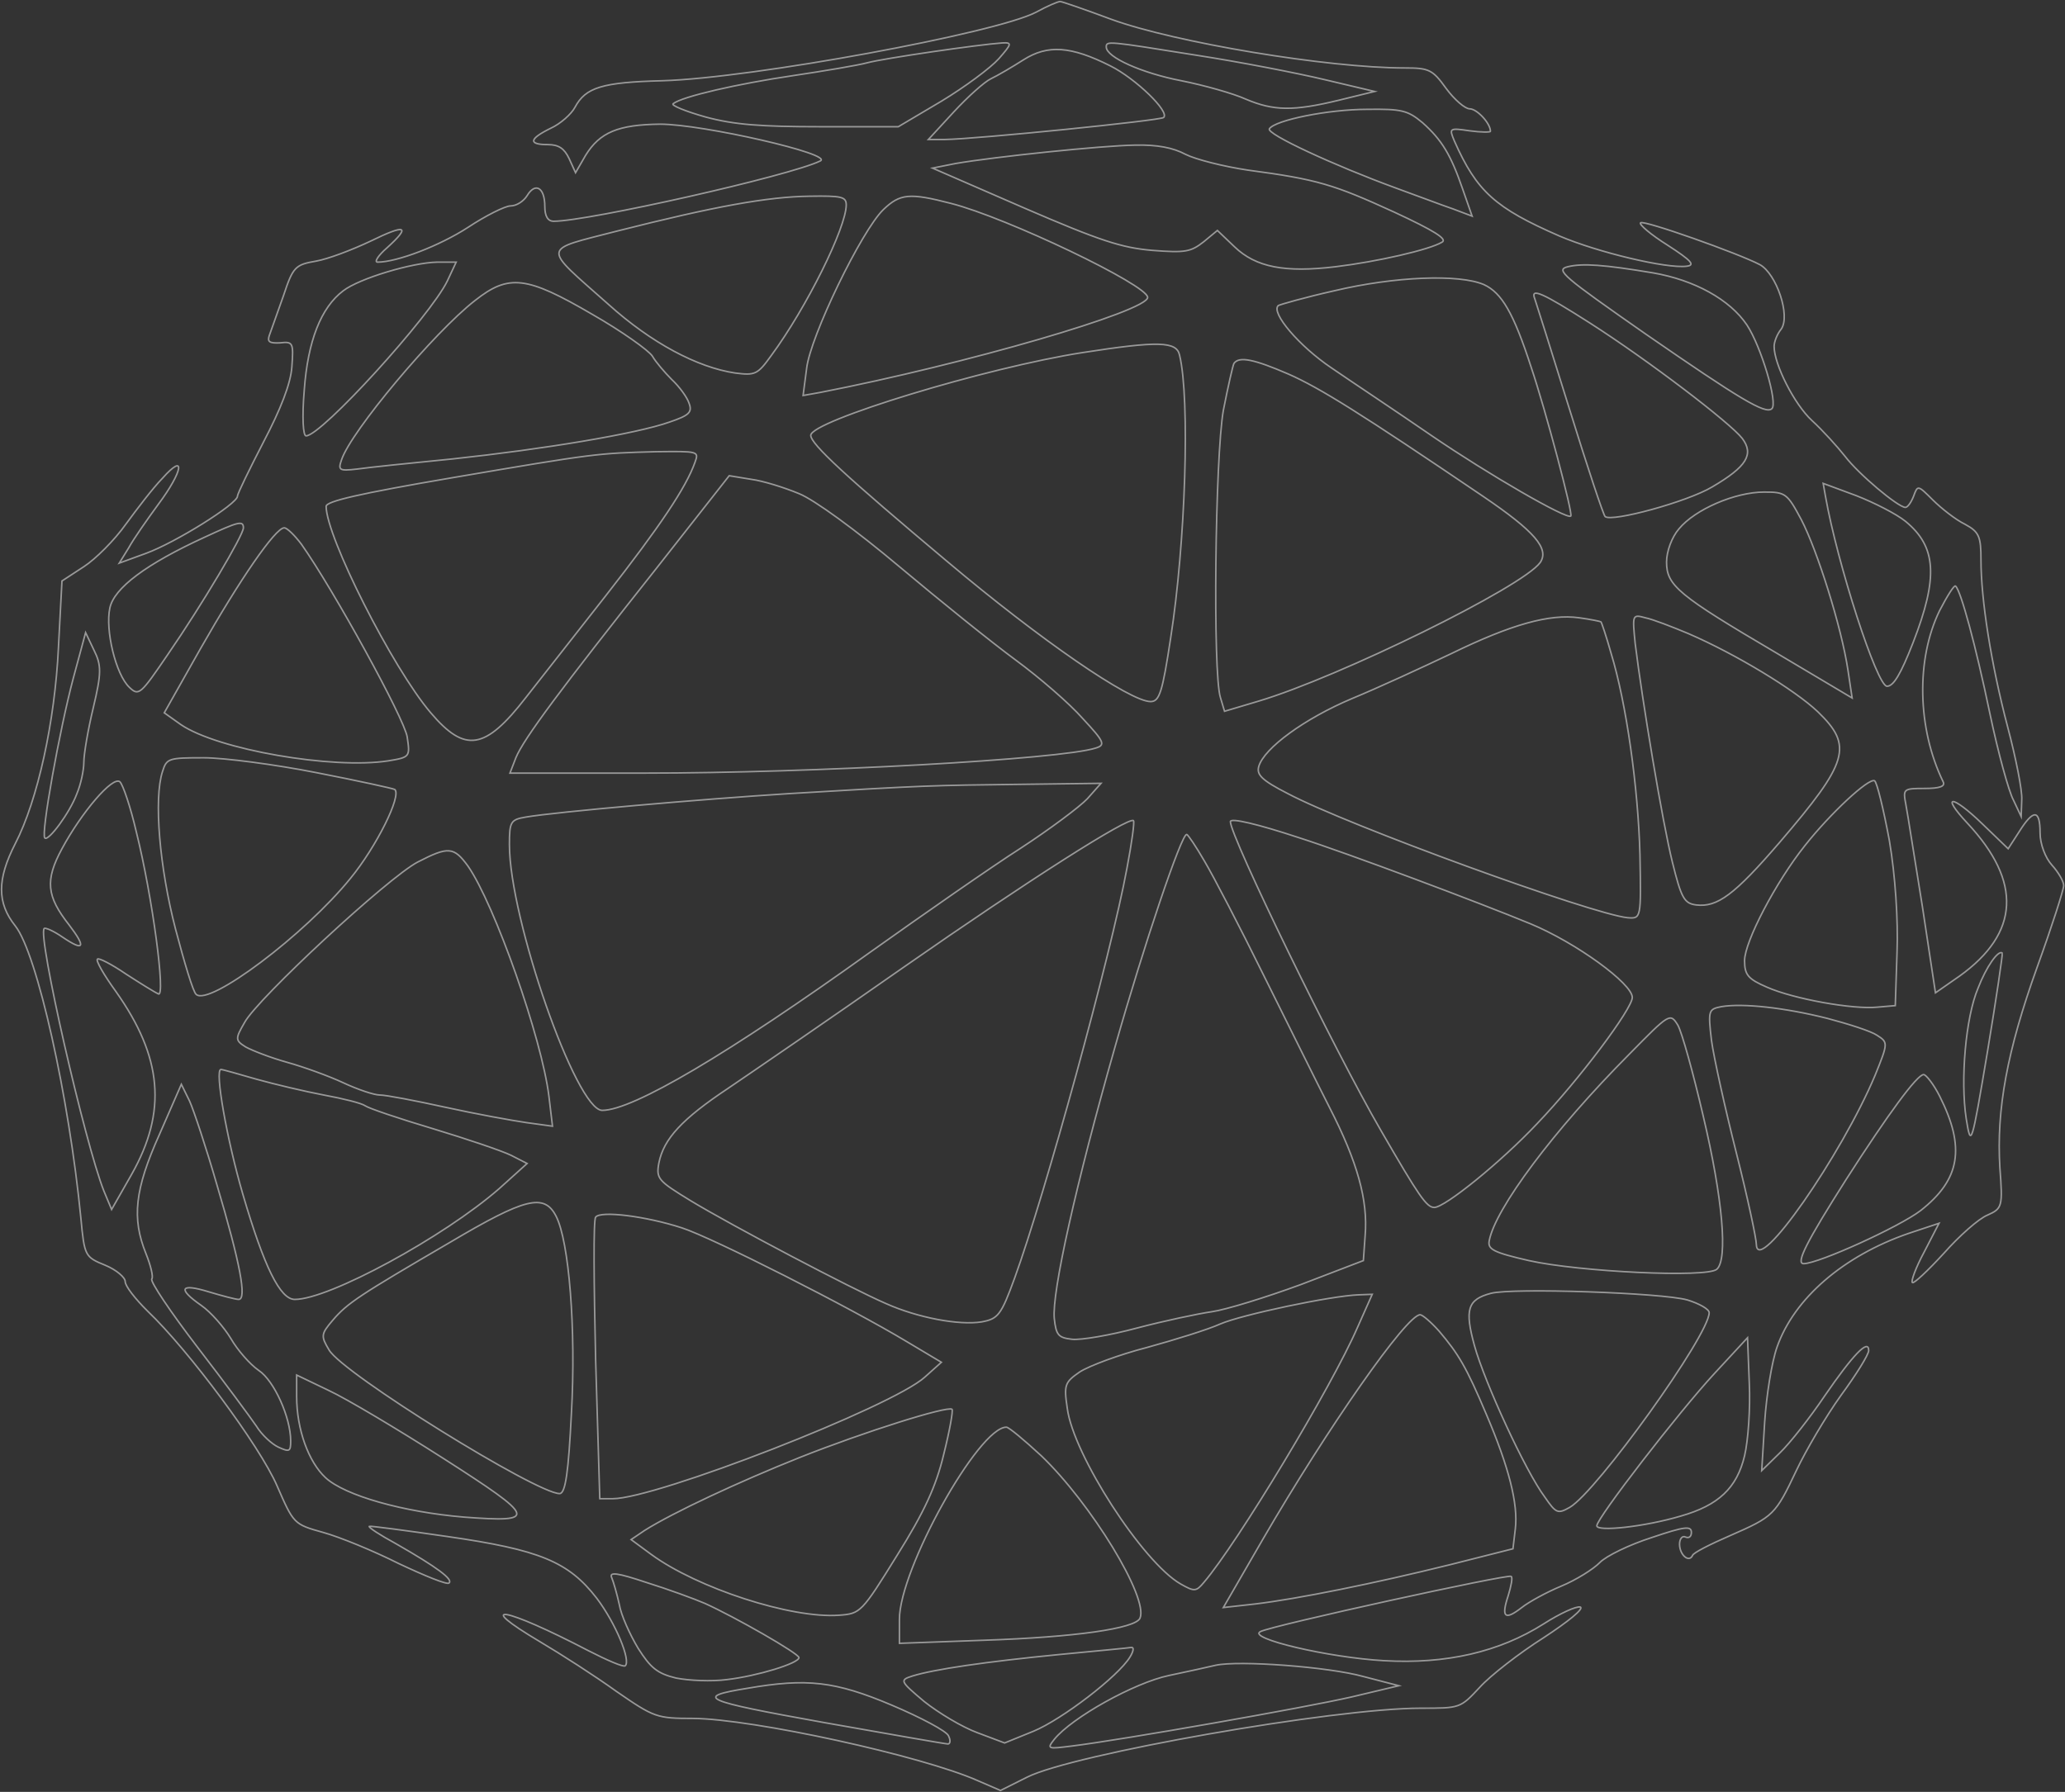 <svg width="1348" height="1170" viewBox="0 0 1348 1170" fill="none" xmlns="http://www.w3.org/2000/svg">
<rect x="0" y="0" width="1348" height="1170" fill="#333333" stroke="none"/>
<path d="M676.251 8.006C650.016 21.686 490.68 51.046 432.424 52.714C393.072 53.715 382.269 57.051 375.325 70.063C373.01 74.4 366.066 80.739 359.507 83.742C345.232 90.749 344.846 94.418 357.578 94.418C364.908 94.418 368.38 97.088 371.467 103.427L375.711 112.769L382.269 101.425C391.529 86.411 403.488 81.407 430.88 81.073C458.658 81.073 544.692 100.758 535.433 105.095C515.757 114.77 383.812 144.464 361.436 144.464C357.578 144.464 355.649 141.128 355.649 134.789C355.649 122.444 349.476 118.774 344.075 127.782C341.76 131.452 337.13 134.455 333.272 134.455C329.8 134.455 317.069 140.794 305.495 148.468C286.976 160.479 259.198 171.155 246.467 171.155C244.152 171.155 246.853 166.818 252.64 161.813C268.458 147.467 264.985 146.132 241.837 157.476C229.877 163.148 214.059 169.153 206.343 170.488C192.84 172.823 191.297 174.158 185.124 192.842C181.266 203.852 177.022 215.529 175.865 218.865C174.322 223.203 175.865 224.204 182.809 223.87C191.297 222.869 191.683 223.87 190.525 239.551C189.754 250.561 183.195 267.243 172.007 288.596C162.748 306.612 155.032 322.293 155.032 323.961C155.032 328.966 114.522 354.322 95.232 361.329L77.871 367.668L84.044 357.659C87.13 351.987 96.004 339.309 103.334 329.299C119.538 307.613 121.467 294.935 106.035 312.284C99.862 318.623 89.445 332.302 82.115 342.311C74.785 352.654 62.439 364.999 54.723 370.003L40.448 379.345L38.133 423.052C35.819 471.095 24.63 522.476 9.97 550.835C-1.99 574.189 -1.99 589.537 9.97 604.55C24.245 622.567 45.078 716.319 52.794 795.391C55.109 820.08 55.495 820.748 68.612 826.086C75.942 829.088 81.729 834.093 81.729 836.762C81.729 839.765 88.288 848.106 96.39 856.113C123.01 881.469 169.692 944.193 180.88 970.217C191.683 994.906 191.683 995.24 210.973 1000.58C221.775 1003.58 243.766 1012.59 260.356 1020.93C277.331 1028.94 291.992 1034.94 293.149 1033.61C295.85 1031.27 285.819 1023.6 258.427 1007.92C248.01 1002.25 240.294 997.242 241.066 996.574C241.451 996.241 264.6 999.244 291.992 1003.25C352.177 1011.92 371.081 1019.6 389.6 1043.62C401.945 1059.97 411.976 1084.32 408.118 1087.66C406.961 1088.66 396.158 1083.99 383.812 1077.65C329.414 1049.29 308.195 1045.62 352.562 1071.98C366.066 1079.98 388.442 1094.33 402.331 1104.34C427.022 1121.35 428.566 1122.02 452.485 1122.02C491.451 1122.36 601.791 1146.38 638.442 1162.73L653.103 1169.07L670.464 1160.39C700.171 1145.38 870.695 1115.35 927.408 1115.35C953.257 1115.35 953.257 1115.35 965.988 1101.67C972.933 1094 991.837 1079.32 1007.66 1069.31C1023.47 1058.96 1034.28 1050.29 1031.57 1049.29C1028.87 1048.62 1018.07 1053.63 1007.66 1060.3C978.72 1078.65 943.998 1086.66 903.488 1084.32C867.223 1082.32 813.597 1069.64 822.856 1065.3C830.572 1061.3 984.507 1027.6 986.436 1029.27C987.593 1029.94 986.436 1035.61 984.507 1041.95C979.877 1055.96 982.192 1058.3 993.38 1049.62C998.01 1045.95 1009.58 1039.61 1019.23 1035.61C1028.87 1031.61 1040.06 1024.6 1044.31 1020.26C1048.55 1015.93 1063.6 1008.59 1078.26 1003.91C1099.86 996.575 1104.11 996.241 1104.11 1000.58C1104.11 1003.25 1102.56 1004.58 1100.25 1003.58C1098.32 1002.58 1096.39 1004.58 1096.39 1008.25C1096.39 1015.26 1102.56 1020.6 1104.88 1015.59C1105.26 1013.92 1116.45 1008.25 1129.57 1002.58C1157.73 990.235 1158.89 989.234 1172.78 959.874C1178.95 946.863 1191.68 925.176 1201.71 911.163C1211.74 897.484 1219.85 884.472 1219.85 881.803C1219.85 873.796 1209.43 884.806 1191.3 911.163C1181.65 925.51 1168.53 942.192 1161.98 948.531L1150.02 960.208L1151.95 928.512C1153.1 911.163 1156.58 889.143 1160.05 879.468C1171.24 847.772 1203.26 820.08 1245.7 805.4L1265.76 798.727L1256.11 817.411C1250.71 827.42 1247.24 836.762 1248.4 837.429C1249.17 838.43 1258.43 829.756 1268.84 818.412C1278.87 807.068 1291.61 795.725 1297.39 793.389C1307.04 789.052 1307.42 788.051 1305.49 762.361C1303.18 724.66 1310.12 686.292 1329.8 631.575C1339.45 604.884 1347.16 580.862 1347.16 578.193C1347.16 575.524 1343.69 569.518 1339.45 564.847C1335.2 560.177 1331.73 551.168 1331.73 543.828C1331.73 528.481 1327.49 528.147 1318.23 542.827L1310.9 554.171L1293.92 537.823C1274.24 518.805 1266.53 518.472 1284.28 537.489C1320.16 575.858 1318.23 609.221 1279.26 637.247L1263.44 648.257L1254.95 592.206C1249.94 561.511 1245.31 531.484 1244.15 525.478C1242.22 515.136 1242.22 514.802 1256.5 514.802C1266.14 514.802 1270 513.467 1268.46 510.465C1251.48 475.433 1250.71 430.392 1266.14 398.696C1271.16 389.02 1275.79 381.68 1276.56 382.681C1280.03 385.684 1289.68 421.383 1298.94 465.757C1304.34 491.447 1311.28 516.804 1314.37 522.476L1319.38 533.152L1319.77 522.142C1320.16 516.136 1315.91 494.784 1310.51 474.432C1299.71 433.394 1293.15 391.356 1293.15 365.666C1293.15 350.319 1291.99 347.316 1282.73 342.311C1276.56 339.309 1267.3 331.968 1261.9 326.63C1251.87 316.621 1251.87 316.621 1249.17 323.961C1247.62 327.965 1245.31 331.301 1243.77 331.301C1238.75 330.968 1213.29 309.615 1204.41 297.937C1199.4 291.598 1189.75 280.922 1182.81 274.583C1171.24 263.906 1158.12 237.883 1158.12 226.205C1158.12 223.203 1160.05 218.198 1162.75 214.862C1168.92 206.187 1159.66 178.829 1148.86 172.823C1134.97 165.483 1072.86 143.463 1070.93 145.465C1069.77 146.466 1077.49 153.139 1088.67 160.145C1104.11 170.154 1106.81 173.157 1101.02 173.824C1087.9 175.492 1043.15 164.816 1018.07 154.14C976.019 135.79 964.059 125.113 949.399 92.083C945.927 83.742 945.927 83.409 959.43 85.41C966.76 86.411 972.933 86.411 972.933 85.744C972.933 80.406 964.059 71.064 959.43 71.064C956.343 71.064 949.399 65.058 943.998 57.718C935.124 45.374 932.809 44.373 916.992 44.373C866.451 44.373 766.914 27.691 725.634 12.677C708.658 6.338 693.226 1 692.069 1C690.564 1 683.581 4.003 676.251 8.006ZM651.984 38.367C646.583 44.373 629.993 56.718 614.561 66.059L586.397 82.741H535.857C496.505 82.741 479.144 81.407 460.626 76.402C447.508 72.732 437.863 68.728 439.407 67.728C445.194 63.057 481.459 54.716 517.725 49.377C537.786 46.375 559.777 42.705 565.95 41.036C577.138 38.034 639.252 29.026 654.299 28.025C660.819 27.691 660.433 28.692 651.984 38.367ZM780.803 36.032C808.967 40.369 846.775 47.709 864.908 52.047L897.316 59.72L874.168 65.392C844.075 72.732 831.343 72.398 813.211 64.725C805.109 61.055 786.205 55.717 771.158 52.714C745.309 47.709 722.161 37.367 722.161 30.694C722.161 26.69 722.547 26.69 780.803 36.032ZM724.862 43.038C741.451 51.379 763.828 73.066 759.584 76.736C756.883 78.738 638.056 90.749 616.837 91.082H606.035L622.624 73.066C631.884 63.057 642.686 53.381 646.93 51.379C651.174 49.377 660.819 43.706 668.149 39.035C683.967 29.026 699.013 30.026 724.862 43.038ZM928.566 80.072C941.297 91.416 947.084 101.091 954.8 123.445L960.973 141.128L948.627 136.457C941.683 134.121 925.093 127.782 911.205 122.778C871.081 108.098 826.328 87.412 828.643 84.076C832.501 78.404 867.223 71.397 892.3 71.397C915.063 71.064 918.921 72.065 928.566 80.072ZM773.859 100.758C780.418 104.094 798.936 108.765 814.754 111.1C859.893 117.106 870.695 120.442 910.047 138.459C935.896 150.47 945.155 156.141 941.297 158.143C932.809 163.148 899.245 170.822 871.853 174.158C838.674 178.162 819.769 174.492 805.88 161.146L794.692 150.47L785.819 157.81C777.331 164.482 773.859 165.15 752.254 163.482C732.192 161.813 717.918 157.142 668.535 135.79L608.735 109.766L623.782 106.763C648.859 102.426 718.689 95.086 741.066 94.752C755.34 94.418 765.796 96.42 773.859 100.758ZM552.408 133.788C552.408 148.468 526.559 200.849 503.411 232.211C494.538 244.555 492.995 245.223 479.877 243.555C455.186 239.884 425.093 223.87 397.316 198.847C353.334 159.811 352.948 163.815 403.103 150.803C466.374 134.789 501.096 128.45 528.488 128.116C549.322 127.782 552.408 128.45 552.408 133.788ZM620.695 132.787C657.346 142.129 749.167 186.169 749.167 194.176C749.167 203.184 629.955 237.883 535.433 256.233L524.245 258.235L526.559 240.552C528.874 219.866 562.439 150.47 576.714 136.79C587.516 126.448 593.689 125.78 620.695 132.787ZM291.992 183.5C280.803 206.521 209.816 284.592 199.785 284.592C197.856 284.592 197.084 272.581 198.627 254.565C200.942 222.869 209.43 200.849 224.09 189.839C234.507 181.832 268.843 171.489 285.433 171.155H297.779L291.992 183.5ZM1079.03 178.162C1106.03 182.832 1129.18 195.511 1140.37 212.193C1149.63 226.205 1160.82 263.573 1156.57 266.909C1152.33 270.579 1135.74 260.57 1074.4 218.198C1020.39 180.497 1014.99 176.16 1023.47 174.158C1033.12 171.822 1047.01 172.823 1079.03 178.162ZM968.689 185.835C980.263 191.173 987.979 204.185 999.553 239.884C1008.81 267.243 1026.95 335.638 1025.4 336.973C1022.7 339.308 971.39 309.615 934.739 284.592C911.976 268.911 882.269 249.226 869.152 240.218C848.319 226.205 829.414 204.185 834.43 199.514C835.587 198.847 851.791 194.176 871.081 189.839C910.472 180.497 952.485 178.829 968.689 185.835ZM386.513 205.186C405.803 216.196 423.55 228.874 425.865 232.544C428.18 236.548 433.967 243.221 438.596 247.892C443.612 252.563 448.627 259.569 449.785 263.239C452.1 269.245 449.785 271.246 437.053 275.584C415.448 283.257 354.877 293.267 295.85 299.606C268.458 302.275 239.908 305.277 232.964 306.278C221.39 307.613 220.618 306.946 222.933 300.273C229.106 281.589 283.504 216.864 310.124 196.178C332.115 178.829 343.689 180.163 386.513 205.186ZM1037.79 210.858C1076.37 235.547 1129.22 275.917 1137.32 286.26C1145.04 296.603 1140.41 304.61 1117.65 317.956C1101.44 327.631 1052.45 340.977 1047.82 337.307C1046.66 336.306 1036.24 304.944 1024.67 267.576C1013.09 230.209 1002.68 197.513 1001.91 195.177C998.782 187.503 1006.92 191.173 1037.79 210.858ZM770.001 231.877C776.945 260.57 773.859 354.989 764.214 416.379C758.813 452.078 756.884 458.083 751.096 458.083C737.593 458.083 679.337 418.047 617.995 366.333C552.022 310.949 529.26 289.93 529.26 284.258C529.26 274.916 644.229 239.884 706.729 230.209C756.15 222.535 768.072 222.869 770.001 231.877ZM841.027 244.222C861.475 253.23 887.709 269.578 967.956 323.961C1001.91 346.982 1011.55 358.326 1005.38 367.334C993.805 383.349 874.206 442.069 821.737 457.75L799.36 464.423L796.66 455.414C791.644 439.733 793.188 298.605 798.589 267.91C801.675 252.229 804.762 238.55 805.533 237.215C808.967 232.544 818.612 234.546 841.027 244.222ZM453.643 301.941C447.856 318.289 430.88 343.646 395.387 389.021C374.939 415.044 351.405 445.072 343.303 455.414C316.683 489.779 303.566 491.781 281.189 465.423C256.112 436.063 212.902 350.319 212.902 330.634C212.902 327.298 234.507 322.293 295.078 311.95C388.828 295.936 390.371 295.936 428.18 294.935C455.958 294.601 456.343 294.601 453.643 301.941ZM521.544 322.293C531.575 326.297 558.967 346.315 587.13 370.003C613.751 392.357 647.701 419.715 663.133 431.059C678.566 442.402 698.242 459.418 706.729 469.094C721.004 484.441 721.776 486.443 715.217 488.445C692.455 495.785 531.189 504.793 420.464 504.793H332.887L336.745 494.784C341.76 482.439 366.451 449.409 428.566 371.004L476.019 310.616L490.294 312.951C498.01 313.952 511.899 318.289 521.544 322.293ZM1243.77 340.309C1264.21 356.991 1265.37 377.01 1248.78 419.715C1240.68 440.401 1236.05 448.074 1231.81 448.074C1225.25 448.074 1199.4 368.001 1191.68 324.295L1190.14 315.62L1211.74 323.628C1223.7 328.298 1237.98 335.638 1243.77 340.309ZM1175.86 339.309C1186.28 359.327 1202.1 409.372 1206.34 437.732L1209.04 455.748L1159.66 426.388C1095.62 388.687 1087.9 382.348 1087.9 367C1087.9 359.994 1091.37 350.652 1096 345.314C1106.42 332.636 1132.66 321.292 1151.56 321.292C1165.45 321.292 1166.61 321.959 1175.86 339.309ZM158.89 344.647C158.89 349.318 132.269 394.359 109.507 427.389C91.76 453.413 90.603 454.747 84.43 448.742C75.556 440.401 68.612 411.374 71.698 397.028C74.399 384.016 95.232 368.335 133.812 350.652C155.417 340.643 158.89 339.642 158.89 344.647ZM196.737 355.323C217.956 385.35 263.866 469.093 265.796 481.104C267.725 494.116 267.725 494.45 253.45 496.785C217.184 502.457 141.953 489.445 118.033 473.097L107.231 465.423L130.765 423.719C156.613 378.344 179.762 344.647 185.549 344.647C187.439 344.647 192.454 349.651 196.737 355.323ZM1045.08 406.036C1045.46 406.37 1048.55 415.378 1051.64 426.388C1061.67 459.084 1069.38 514.135 1070.54 558.175C1071.31 599.879 1071.31 599.879 1062.44 599.212C1039.29 596.877 880.34 539.157 840.603 518.138C823.627 509.464 820.155 505.794 821.698 500.455C825.171 488.444 851.791 469.094 882.655 456.082C899.63 449.075 928.566 435.73 947.47 426.722C986.436 407.704 1011.51 400.698 1030.8 403.367C1038.13 404.368 1044.69 405.702 1045.08 406.036ZM1102.18 413.71C1133.04 427.055 1171.62 450.41 1186.67 464.756C1209.82 487.11 1206.73 497.453 1161.59 550.167C1132.27 584.199 1121.08 592.539 1107.19 590.871C1099.48 589.87 1097.55 586.534 1091.76 563.179C1085.2 536.822 1072.08 457.75 1067.45 420.382C1065.53 401.365 1065.53 401.031 1074.01 403.367C1079.03 404.368 1091.8 409.372 1102.18 413.71ZM60.896 462.087C57.424 476.434 54.723 492.448 54.723 497.786C54.723 502.791 52.794 512.133 50.093 518.472C45.464 530.817 31.575 549.5 29.26 547.165C26.559 544.829 38.905 476.434 47.779 443.07L55.88 413.042L61.282 424.386C66.297 434.395 66.297 439.4 60.896 462.087ZM206.382 504.459C233.774 509.797 256.536 514.802 257.694 515.469C262.323 519.473 245.734 552.837 228.758 573.522C199.052 610.222 136.552 657.265 128.064 649.258C126.135 647.923 120.348 628.572 114.561 606.552C104.144 566.516 100.286 521.475 106.073 503.792C108.774 495.117 109.931 494.784 133.079 494.784C146.158 494.784 179.376 499.121 206.382 504.459ZM89.059 543.495C99.476 585.199 108.35 651.927 103.334 648.924C101.019 647.923 91.374 641.918 82.115 635.912C72.856 629.573 64.368 625.236 63.596 626.237C62.439 627.238 67.84 636.58 75.556 647.256C106.035 690.295 109.121 725.661 85.973 766.698L72.856 789.719L67.84 777.708C55.495 746.68 24.245 610.222 28.874 606.219C29.646 605.551 35.047 607.887 40.834 611.89C55.109 621.566 56.266 618.563 45.078 603.883C30.417 585.199 29.26 574.857 40.448 554.171C53.18 530.483 73.627 506.461 78.257 510.465C80.186 512.133 85.201 526.813 89.059 543.495ZM1233.35 548.833C1237.21 571.52 1239.14 600.547 1238.36 621.566L1237.21 656.598L1225.63 657.599C1209.82 659.267 1170.85 652.261 1153.49 644.587C1141.14 639.249 1138.83 636.58 1138.83 627.238C1138.83 614.893 1159.28 575.858 1178.18 552.169C1194.77 531.15 1219.85 507.795 1223.7 509.797C1225.25 510.798 1229.49 528.147 1233.35 548.833ZM709.854 521.475C704.839 526.813 685.163 541.493 666.258 553.837C646.968 566.182 602.987 596.877 568.265 621.566C475.672 687.96 413.172 724.994 393.11 724.994C376.135 724.994 332.539 599.879 332.539 551.502C332.539 536.488 333.311 535.154 343.342 533.486C362.632 530.149 457.154 521.808 515.796 518.138C604.53 512.8 608.388 512.8 665.487 512.133L718.728 511.465L709.854 521.475ZM735.664 566.849C725.248 623.568 682.038 780.377 662.362 834.427C653.488 858.782 651.559 861.118 640.757 863.119C626.097 865.455 599.09 860.45 578.257 851.109C555.88 841.433 477.948 800.396 450.942 784.047C429.723 771.035 428.18 769.701 430.109 759.358C433.195 743.677 445.155 730.665 475.248 710.647C489.522 700.972 541.22 665.606 589.831 631.575C671.621 574.523 736.822 533.152 739.908 535.821C740.718 536.488 738.789 550.501 735.664 566.849ZM847.547 546.831C879.955 557.174 965.217 589.203 999.167 603.216C1028.87 615.56 1065.53 642.251 1065.53 651.26C1065.53 658.6 1031.19 704.642 1003.41 733.668C979.877 758.691 943.226 788.385 936.282 788.385C931.266 788.385 926.251 781.045 901.559 738.339C871.081 685.958 803.18 546.164 803.18 536.488C803.18 533.819 821.313 538.157 847.547 546.831ZM786.205 562.178C791.992 571.854 809.353 605.218 824.785 636.58C840.217 667.608 859.507 706.643 867.995 723.325C886.127 758.691 893.072 783.714 891.143 806.735L889.985 823.083L849.09 838.764C826.328 847.105 800.479 855.112 791.22 856.447C781.961 857.781 759.97 862.452 742.223 867.123C724.862 871.794 705.572 875.13 699.785 874.463C690.911 873.462 689.368 871.794 688.211 860.784C686.667 843.769 702.1 774.038 727.948 683.289C746.853 616.561 771.158 544.829 774.63 544.829C775.441 544.829 780.803 552.837 786.205 562.178ZM305.495 565.515C322.856 590.538 353.72 677.951 358.35 715.985L360.664 735.336L343.689 733.001C334.43 731.666 310.51 727.329 290.834 722.992C271.158 718.654 251.868 714.984 248.01 714.984C244.152 714.984 233.35 711.314 224.09 706.977C214.831 702.64 198.242 696.634 187.439 693.632C176.637 690.629 164.677 685.958 160.433 683.622C153.488 679.285 153.488 678.284 159.661 667.608C168.149 651.927 253.411 572.855 272.701 562.846C292.763 552.503 296.235 552.837 305.495 565.515ZM1297.39 686.625C1286.98 748.682 1286.59 749.683 1283.5 730.332C1279.65 705.309 1283.12 664.271 1291.22 645.254C1296.62 631.241 1304.34 620.231 1307.04 622.233C1307.42 622.9 1303.18 651.927 1297.39 686.625ZM1192.84 664.939C1206.73 668.609 1221.39 673.28 1225.25 675.949C1232.58 680.62 1232.58 680.953 1224.09 701.973C1202.1 754.354 1147.32 833.092 1146.54 812.74C1146.54 808.737 1140.76 781.712 1133.43 752.685C1126.1 723.659 1118.77 690.629 1117.22 679.285C1114.91 659.601 1115.29 658.933 1123.78 657.265C1137.67 654.93 1165.1 657.932 1192.84 664.939ZM1111.82 728.664C1124.55 782.379 1128.03 822.416 1120.7 828.755C1114.14 834.427 1030.8 830.423 998.01 823.083C974.862 817.745 971.004 815.743 972.161 810.071C976.019 789.386 1013.83 738.339 1063.6 688.293C1089.83 661.602 1090.22 661.269 1095.23 669.276C1097.93 673.947 1105.3 700.638 1111.82 728.664ZM167.377 704.642C179.337 707.978 199.013 712.649 211.359 714.984C224.09 717.32 236.05 720.323 238.365 721.991C240.68 723.659 260.356 730.332 282.732 737.005C304.723 743.677 327.485 751.351 333.658 754.354L344.075 759.692L325.942 776.04C289.677 807.736 214.831 848.439 192.454 848.439C182.809 848.439 172.393 827.087 158.504 779.71C148.087 744.011 139.985 698.303 144.229 698.303C145.387 698.303 155.803 701.305 167.377 704.642ZM1266.14 715.652C1283.12 749.349 1279.65 770.035 1253.8 790.387C1239.91 801.063 1187.05 825.085 1177.41 825.085C1172.01 825.085 1179.34 810.738 1205.19 770.035C1232.58 727.329 1251.48 701.639 1255.73 701.639C1257.27 701.639 1262.28 707.978 1266.14 715.652ZM141.529 773.371C156.961 825.418 161.204 848.439 155.803 848.439C153.874 848.439 145.001 846.104 136.127 843.435C117.609 837.763 115.68 841.433 131.498 852.443C137.671 856.78 146.158 866.456 150.788 874.13C155.032 881.47 163.133 890.811 168.921 894.815C178.951 901.488 189.754 925.51 189.754 940.857C189.754 947.863 188.982 948.197 181.652 944.861C177.408 942.859 170.85 936.853 167.377 931.182C163.519 925.51 146.544 902.489 128.797 879.468C111.436 856.78 97.933 836.762 99.09 835.094C100.248 833.759 98.319 826.086 95.232 818.412C85.973 795.391 87.902 776.707 104.106 740.674L118.38 707.978L123.782 718.988C126.482 724.994 134.584 749.349 141.529 773.371ZM362.979 794.057C371.467 810.405 376.096 867.79 373.01 922.841C371.081 961.209 369.152 975.222 365.294 975.222C350.248 975.222 223.704 896.817 214.831 881.47C209.43 872.461 209.43 871.127 217.146 862.119C226.791 850.775 234.507 845.77 293.921 811.072C342.917 782.046 355.263 779.043 362.979 794.057ZM445.155 801.73C464.831 808.069 555.109 853.778 592.146 876.131L614.522 889.477L603.72 899.152C582.501 918.503 428.18 978.558 400.016 978.558H391.529L388.828 888.142C387.671 838.43 387.285 796.392 388.828 794.724C391.914 790.386 421.621 794.056 445.155 801.73ZM1101.44 848.773C1109.16 851.109 1115.72 854.779 1115.72 857.114C1115.72 871.794 1042.42 973.887 1024.67 984.23C1016.95 988.567 1015.8 988.234 1008.47 977.557C995.734 960.542 969.113 902.489 962.555 878.8C955.996 855.112 957.925 848.439 973.357 844.436C987.632 840.766 1084.82 844.102 1101.44 848.773ZM886.127 866.789C869.152 905.825 807.809 1007.58 785.819 1033.27C780.803 1039.28 779.646 1039.28 770.772 1034.28C746.081 1020.26 700.556 949.865 696.698 919.504C694.384 904.157 695.155 902.489 704.8 895.816C710.973 891.812 730.649 884.472 748.782 879.801C766.914 874.797 788.519 868.124 796.621 864.454C810.51 858.449 868.766 846.104 886.899 845.437L895.772 845.103L886.127 866.789ZM939.407 869.125C952.138 884.139 957.154 892.48 970.271 923.508C984.931 957.873 991.104 981.894 989.175 998.243L987.632 1011.25L946.737 1021.6C896.968 1033.94 847.2 1043.95 819.422 1047.29L798.589 1049.62L824.438 1004.92C866.49 932.516 918.188 858.449 927.061 858.449C928.566 858.449 934.353 863.453 939.407 869.125ZM1138.83 950.533C1133.81 971.552 1121.85 982.895 1097.16 989.902C1073.63 996.908 1042.38 1000.24 1042.38 996.241C1042.38 991.236 1096 921.84 1119.15 896.817L1140.76 873.462L1141.91 903.156C1142.69 919.504 1141.14 940.857 1138.83 950.533ZM289.329 952.201C350.286 991.236 351.444 994.239 302.833 990.569C263.095 987.233 225.286 976.556 212.555 964.879C201.367 954.536 193.65 933.183 193.65 911.831V897.818L214.484 907.827C226.019 913.165 259.584 933.183 289.329 952.201ZM616.066 949.532C611.05 970.551 603.334 987.233 585.587 1015.59C562.439 1052.96 561.667 1053.63 547.779 1054.63C516.529 1056.96 455.186 1036.94 425.093 1014.92L411.976 1005.25L420.85 999.244C439.368 987.566 482.192 967.548 522.316 951.533C564.368 934.852 618.38 917.836 621.467 920.172C622.239 921.172 619.924 934.184 616.066 949.532ZM679.723 950.533C712.13 981.561 749.939 1043.28 744.152 1056.63C741.066 1063.3 702.1 1068.97 642.3 1070.98L587.13 1072.98V1057.3C587.13 1024.6 638.828 931.849 656.961 931.849C658.504 931.849 668.535 940.19 679.723 950.533ZM460.201 1046.95C479.492 1055.63 521.544 1079.65 521.544 1082.32C521.544 1085.99 494.538 1094.33 474.476 1096.67C464.445 1098 449.785 1097.33 441.297 1095.66C428.951 1092.66 424.708 1088.99 416.606 1076.31C411.204 1067.31 405.417 1054.63 404.26 1047.62C402.717 1040.61 400.402 1032.61 399.245 1029.94C397.701 1026.27 403.103 1026.94 422.007 1033.27C435.934 1037.61 453.296 1043.95 460.201 1046.95ZM737.593 1081.99C729.877 1094.66 693.226 1122.69 674.708 1130.36L655.803 1138.04L638.056 1131.36C628.025 1127.69 612.593 1118.35 603.334 1111.01C587.516 1097.67 587.13 1097 595.618 1094.33C609.507 1089.99 643.458 1084.99 691.297 1080.32C715.603 1077.98 737.208 1075.98 738.751 1075.65C740.294 1075.65 739.908 1078.32 737.593 1081.99ZM889.985 1094.66L913.134 1100.67L882.269 1108.01C851.791 1115.02 732.192 1136.04 699.785 1140.04C683.967 1142.04 683.195 1142.04 688.211 1135.7C699.785 1121.35 740.68 1098.67 763.056 1094C775.788 1091.33 789.291 1088.32 793.535 1087.32C808.581 1083.99 867.223 1088.32 889.985 1094.66ZM582.115 1113.35C601.019 1121.35 617.995 1130.36 619.152 1133.37C620.695 1136.37 620.309 1138.7 618.766 1138.7C617.223 1138.7 580.958 1132.36 537.748 1124.69C457.887 1110.34 452.871 1108.01 487.979 1102.34C526.598 1095.66 545.078 1097.67 582.115 1113.35Z" stroke="white" stroke-opacity="0.5" stroke-miterlimit="10"/>
</svg>
